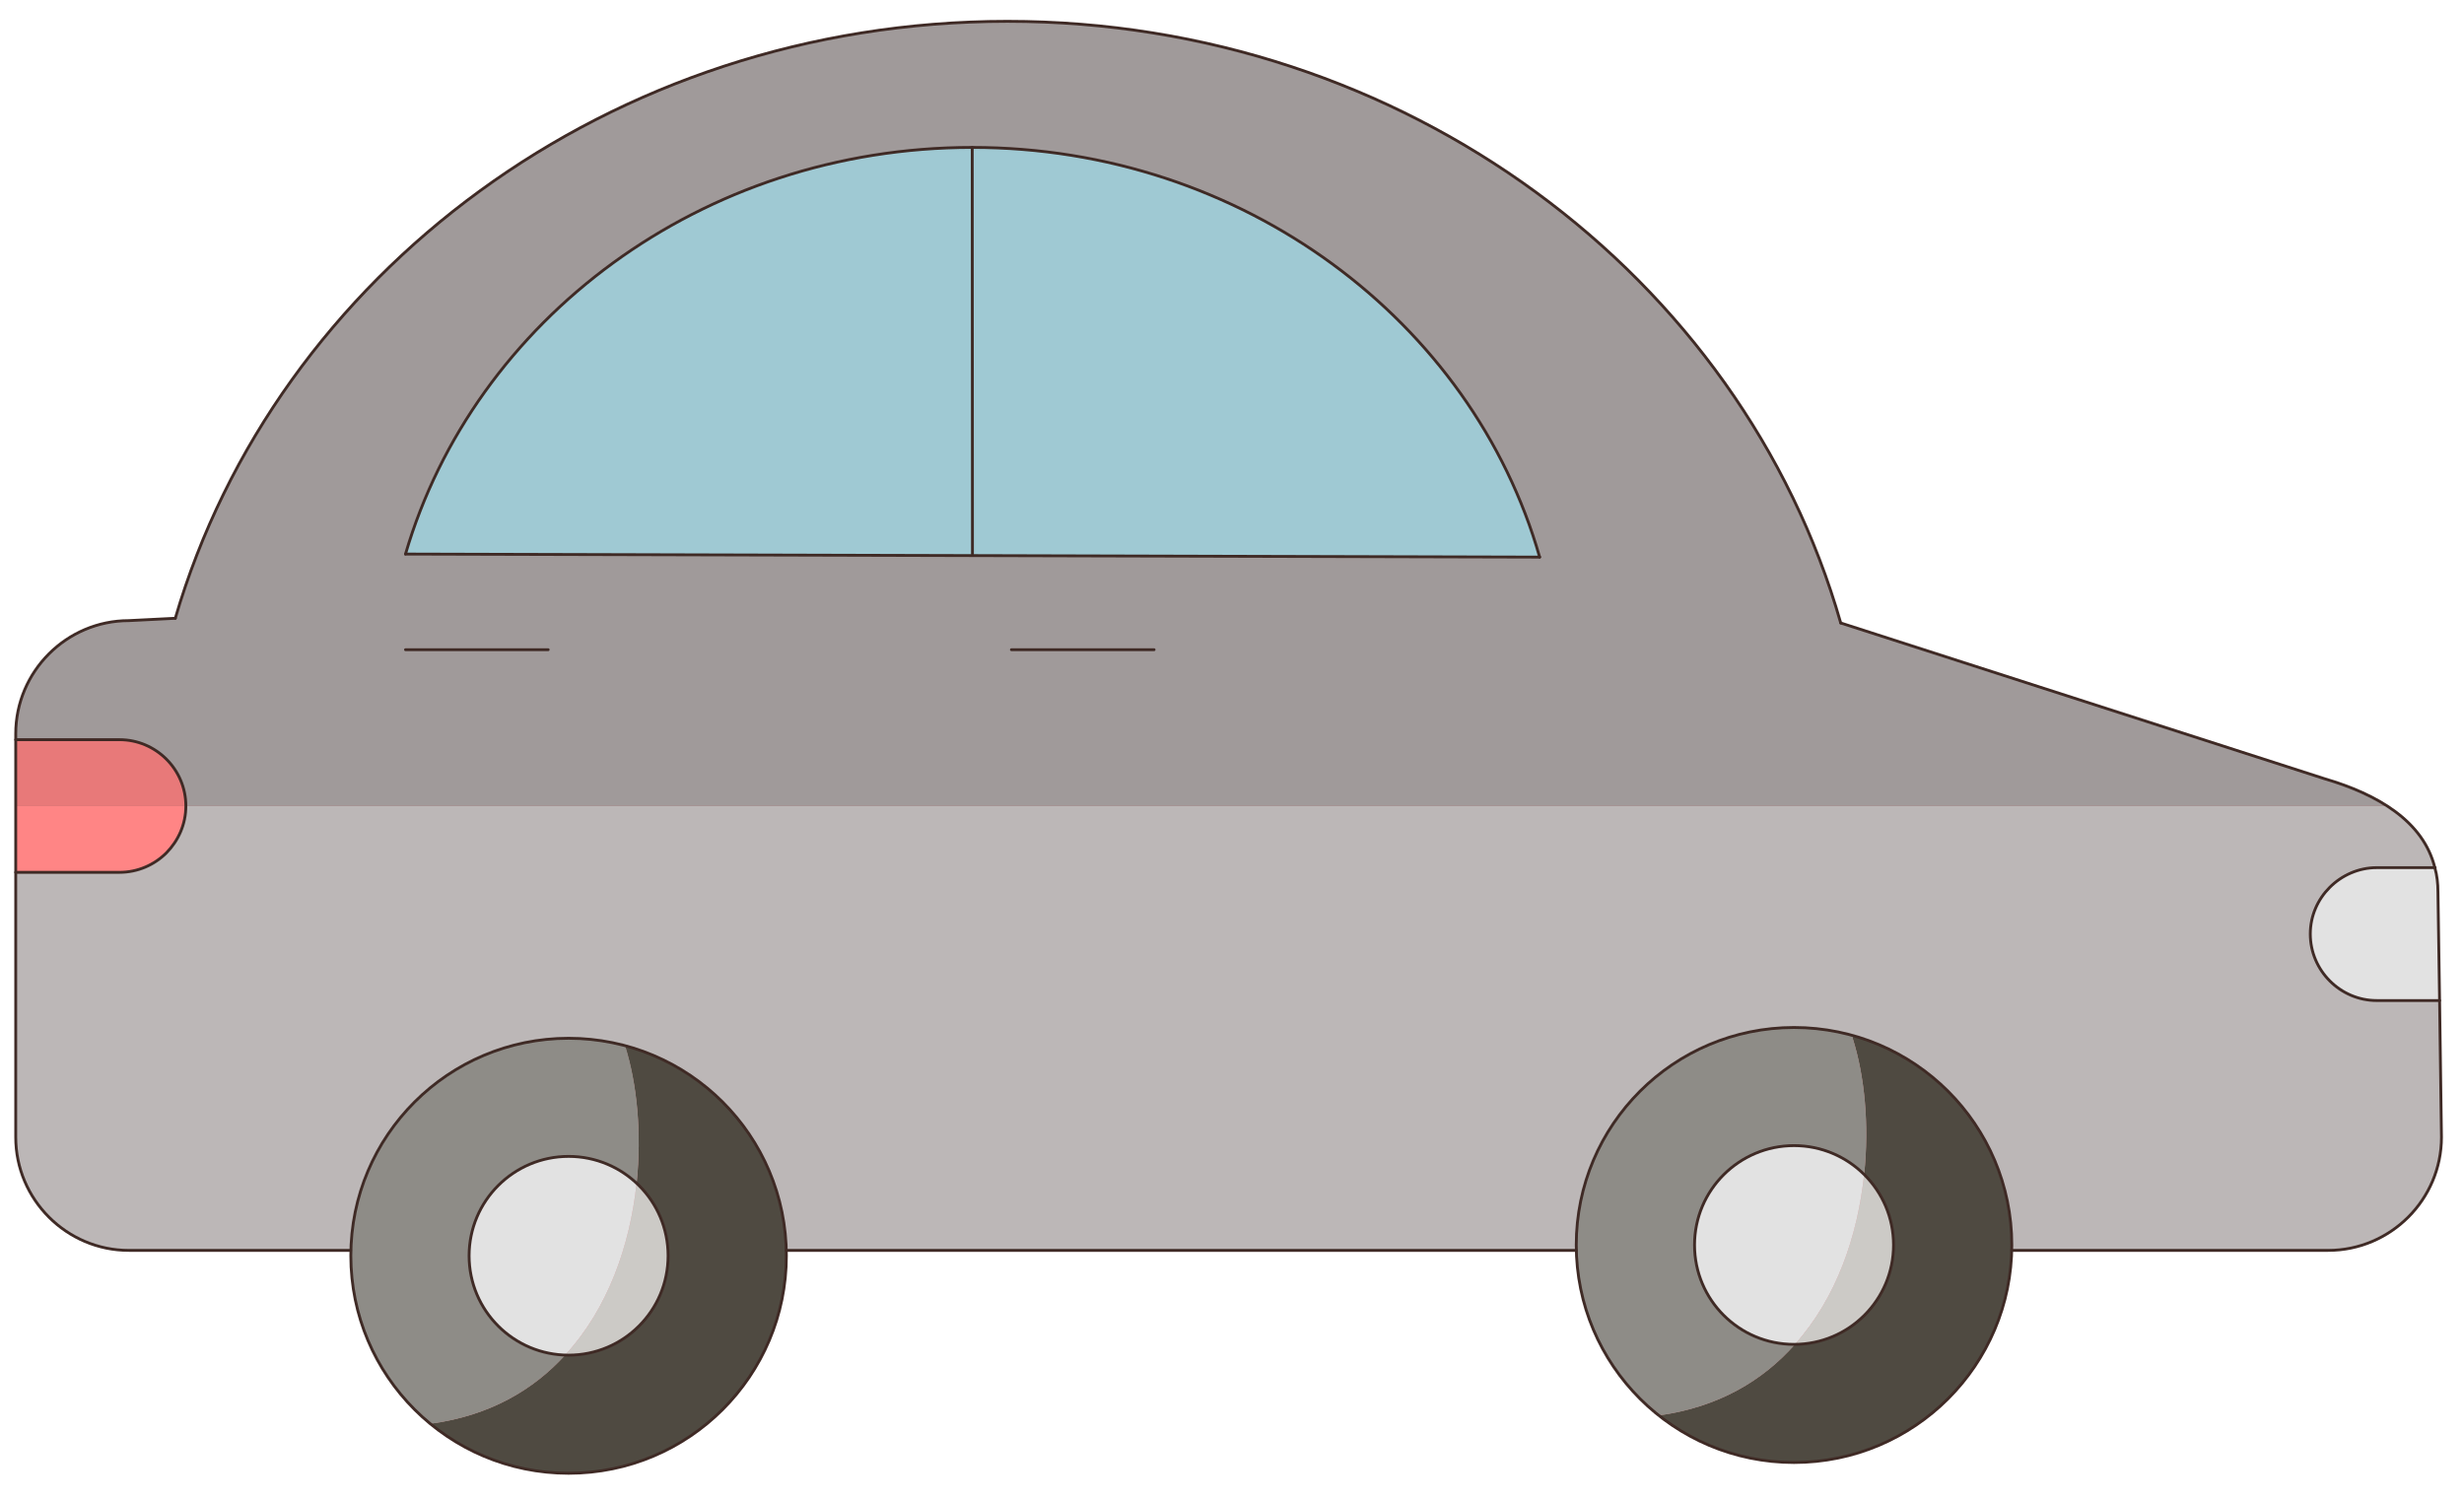 <svg width="432" height="263" viewBox="0 0 432 263" fill="none" xmlns="http://www.w3.org/2000/svg">
<path d="M408.548 155.622C410.688 153.485 413.568 152.211 416.736 152.211H426.98C427.351 153.526 427.515 154.882 427.515 156.403L427.803 175.47H416.736C410.359 175.47 405.133 170.21 405.133 163.8C405.133 160.635 406.409 157.718 408.548 155.622Z" fill="#BC7171"/>
<path d="M427.803 175.47L428.132 199.387C428.132 210.318 419.204 219.235 408.26 219.235H352.8V218.29C352.8 200.784 340.992 186.072 324.946 181.593C321.655 180.648 318.199 180.155 314.619 180.155C293.513 180.155 276.398 197.209 276.398 218.29V219.235H137.952C137.54 202.017 125.65 187.593 109.645 183.319C106.477 182.497 103.186 182.045 99.771 182.045C78.994 182.045 62.043 198.647 61.55 219.235H22.669C11.767 219.235 2.839 210.318 2.839 199.387V152.951H21.024C24.192 152.951 27.154 151.677 29.252 149.581C31.351 147.403 32.626 144.527 32.626 141.362H418.628C422.743 143.992 425.828 147.526 426.98 152.17H416.736C413.568 152.17 410.688 153.485 408.548 155.622C406.409 157.718 405.133 160.635 405.133 163.8C405.133 170.21 410.359 175.47 416.736 175.47H427.803Z" fill="#BC7171"/>
<path d="M332.064 218.29C332.064 227.865 324.329 235.631 314.784 235.714C322.025 227.577 325.769 216.564 326.839 205.88C330.048 209.003 332.064 213.441 332.064 218.29Z" fill="#BC7171"/>
<path d="M352.8 219.235C352.306 239.864 335.355 256.425 314.619 256.425C305.65 256.425 297.38 253.343 290.88 248.165C301.289 246.727 309.106 242.083 314.784 235.714C324.329 235.631 332.064 227.865 332.064 218.29C332.064 213.441 330.048 209.003 326.839 205.88C327.744 197.168 326.921 188.62 324.823 182.045L324.946 181.593C340.992 186.072 352.8 200.784 352.8 218.29V219.235Z" fill="#BC7171"/>
<path d="M297.175 218.29C297.175 208.674 304.992 200.866 314.619 200.866C319.392 200.866 323.671 202.798 326.839 205.88C325.769 216.564 322.025 227.577 314.784 235.714H314.619C304.992 235.714 297.175 227.906 297.175 218.29Z" fill="#BC7171"/>
<path d="M290.88 248.165C282.281 241.385 276.685 230.988 276.397 219.235V218.29C276.397 197.209 293.513 180.155 314.619 180.155C318.199 180.155 321.655 180.648 324.946 181.593L324.823 182.045C326.921 188.62 327.744 197.168 326.839 205.88C323.671 202.798 319.392 200.866 314.619 200.866C304.992 200.866 297.175 208.674 297.175 218.29C297.175 227.906 304.992 235.714 314.619 235.714H314.784C309.106 242.083 301.289 246.727 290.88 248.165Z" fill="#BC7171"/>
<path d="M270.02 97.721L170.578 97.433V97.146L170.496 25.848C218.098 25.848 258.171 56.298 270.02 97.721Z" fill="#BC7171"/>
<path d="M170.578 97.146V97.433L71.136 97.146C83.191 56.052 123.099 25.848 170.496 25.848L170.578 97.146Z" fill="#BC7171"/>
<path d="M137.952 220.18C137.952 241.261 120.836 258.356 99.771 258.356C90.596 258.356 82.162 255.11 75.579 249.727L75.662 249.603C85.865 248.206 93.559 243.727 99.195 237.563C99.401 237.604 99.566 237.604 99.771 237.604C109.399 237.604 117.216 229.837 117.216 220.18C117.216 215.126 115.076 210.564 111.62 207.4C112.525 198.647 111.703 190.1 109.604 183.484V183.319C125.65 187.593 137.54 202.017 137.952 219.235V220.18Z" fill="#BC7171"/>
<path d="M99.195 237.563C106.683 229.385 110.509 218.249 111.62 207.4C115.076 210.564 117.216 215.126 117.216 220.18C117.216 229.837 109.399 237.604 99.771 237.604C99.566 237.604 99.401 237.604 99.195 237.563Z" fill="#BC7171"/>
<path d="M111.62 207.4C110.509 218.249 106.683 229.385 99.195 237.563C89.815 237.275 82.327 229.632 82.327 220.18C82.327 210.729 90.103 202.756 99.771 202.756C104.338 202.756 108.493 204.524 111.62 207.4Z" fill="#BC7171"/>
<path d="M75.579 249.727C67.022 242.741 61.55 232.097 61.55 220.18V219.235C62.043 198.647 78.994 182.045 99.771 182.045C103.186 182.045 106.477 182.497 109.645 183.319V183.484C111.703 190.1 112.525 198.647 111.62 207.4C108.493 204.524 104.338 202.756 99.771 202.756C90.103 202.756 82.327 210.564 82.327 220.18C82.327 229.796 89.815 237.275 99.195 237.563C93.559 243.727 85.865 248.206 75.662 249.603L75.579 249.727Z" fill="#BC7171"/>
<path d="M21.024 152.951H2.839V141.362H32.626C32.626 144.527 31.351 147.403 29.252 149.581C27.154 151.677 24.192 152.951 21.024 152.951Z" fill="#BC7171"/>
<path d="M32.626 141.362H2.839V129.733H21.024C27.442 129.733 32.626 134.911 32.626 141.362Z" fill="#BC7171"/>
<path d="M21.024 129.733H2.839V128.664C2.839 117.733 11.767 108.816 22.669 108.816L30.816 108.405C48.466 48.038 107.095 3.739 176.708 3.739C246.322 3.739 305.444 48.449 322.807 109.227L407.684 136.554C411.675 137.746 415.46 139.267 418.628 141.362H32.626C32.626 134.911 27.442 129.733 21.024 129.733ZM170.578 97.433L270.02 97.721C258.171 56.298 218.098 25.848 170.496 25.848C122.893 25.848 83.191 56.052 71.136 97.145L170.578 97.433Z" fill="#BC7171"/>
<path d="M416.736 175.47C410.359 175.47 405.133 170.21 405.133 163.8C405.133 160.594 406.409 157.718 408.507 155.622C410.605 153.526 413.568 152.17 416.736 152.17H426.98C427.351 153.485 427.515 154.882 427.515 156.403L427.803 175.47H416.736Z" fill="#E2E2E2"/>
<path d="M32.626 141.321H418.628C422.743 143.992 425.828 147.526 426.98 152.17H416.736C413.568 152.17 410.647 153.485 408.507 155.622C406.368 157.759 405.133 160.594 405.133 163.8C405.133 170.21 410.359 175.47 416.736 175.47H427.803L428.132 199.387C428.132 210.318 419.204 219.235 408.26 219.235H352.8V218.29C352.8 200.784 341.033 186.031 324.946 181.552C321.655 180.607 318.158 180.114 314.578 180.114C293.513 180.114 276.398 197.209 276.398 218.29V219.235H137.952C137.54 202.017 125.65 187.634 109.645 183.36C106.477 182.497 103.186 182.045 99.73 182.045C78.994 182.045 62.043 198.647 61.55 219.235H22.669C11.767 219.235 2.839 210.318 2.839 199.387V152.951H20.983C24.192 152.951 27.113 151.636 29.211 149.54C31.309 147.403 32.626 144.527 32.626 141.321Z" fill="#BCB7B7"/>
<path d="M352.8 218.29V219.235C352.306 239.823 335.355 256.425 314.578 256.425C305.609 256.425 297.38 253.343 290.88 248.165C301.289 246.727 309.065 242.083 314.701 235.714C324.329 235.632 332.023 227.865 332.023 218.29C332.023 213.441 330.048 209.044 326.839 205.88C327.744 197.168 326.921 188.661 324.823 182.045L324.946 181.552C341.033 186.031 352.8 200.784 352.8 218.29Z" fill="#4F4A41"/>
<path d="M326.839 205.88C330.048 209.044 332.023 213.441 332.023 218.29C332.023 227.865 324.329 235.631 314.702 235.714C322.025 227.536 325.728 216.564 326.839 205.88Z" fill="#CCCAC6"/>
<path d="M276.397 219.235V218.29C276.397 197.209 293.513 180.114 314.578 180.114C318.157 180.114 321.655 180.607 324.946 181.552L324.823 182.045C326.921 188.661 327.744 197.168 326.839 205.88C323.671 202.798 319.351 200.866 314.578 200.866C304.951 200.866 297.133 208.674 297.133 218.29C297.133 227.906 304.951 235.714 314.578 235.714H314.701C309.065 242.083 301.289 246.727 290.88 248.165C282.281 241.344 276.685 230.947 276.397 219.235Z" fill="#8E8C87"/>
<path d="M314.578 200.866C319.351 200.866 323.671 202.798 326.839 205.88C325.728 216.564 322.025 227.536 314.701 235.714H314.578C304.951 235.714 297.133 227.906 297.133 218.29C297.133 208.674 304.951 200.866 314.578 200.866Z" fill="#E2E2E2"/>
<path d="M269.979 97.68L170.578 97.433V97.146L170.496 25.848C218.098 25.848 258.171 56.298 269.979 97.68Z" fill="#9FC9D3"/>
<path d="M170.578 97.146V97.433L71.136 97.146C83.15 56.011 123.099 25.848 170.496 25.848L170.578 97.146Z" fill="#9FC9D3"/>
<path d="M137.952 220.18C137.952 241.261 120.836 258.356 99.73 258.356C90.555 258.356 82.162 255.11 75.579 249.727L75.662 249.603C85.824 248.206 93.517 243.727 99.113 237.563C99.319 237.604 99.524 237.604 99.73 237.604C109.357 237.604 117.175 229.796 117.175 220.18C117.175 215.167 115.035 210.605 111.62 207.441C112.525 198.688 111.703 190.1 109.604 183.484V183.36C125.65 187.634 137.54 202.017 137.952 219.235V220.18Z" fill="#4F4A41"/>
<path d="M117.175 220.18C117.175 229.796 109.357 237.604 99.73 237.604C99.524 237.604 99.319 237.604 99.113 237.563C106.642 229.385 110.468 218.29 111.62 207.441C115.035 210.605 117.175 215.167 117.175 220.18Z" fill="#CCCAC6"/>
<path d="M111.62 207.441C110.468 218.29 106.642 229.385 99.113 237.563C89.773 237.275 82.285 229.591 82.285 220.18C82.285 210.77 90.103 202.756 99.73 202.756C104.338 202.756 108.493 204.565 111.62 207.441Z" fill="#E2E2E2"/>
<path d="M99.113 237.563C93.517 243.727 85.824 248.206 75.662 249.603L75.579 249.727C67.022 242.741 61.55 232.097 61.55 220.18V219.235C62.043 198.647 78.994 182.045 99.73 182.045C103.186 182.045 106.477 182.497 109.645 183.36V183.484C111.703 190.1 112.525 198.688 111.62 207.441C108.493 204.565 104.338 202.756 99.73 202.756C90.103 202.756 82.285 210.564 82.285 220.18C82.285 229.796 89.773 237.275 99.113 237.563Z" fill="#8E8C87"/>
<path d="M20.983 152.951H2.839V141.321H32.626C32.626 144.527 31.309 147.403 29.211 149.54C27.113 151.636 24.192 152.951 20.983 152.951Z" fill="#FF8585"/>
<path d="M20.983 129.733C27.401 129.733 32.626 134.911 32.626 141.321H2.839V129.733H20.983Z" fill="#E87979"/>
<path d="M20.983 129.733H2.839V128.664C2.839 117.733 11.767 108.816 22.669 108.816L30.816 108.405C48.466 48.038 107.095 3.739 176.708 3.739C246.322 3.739 305.444 48.449 322.807 109.227L407.684 136.554C411.675 137.746 415.419 139.267 418.587 141.321H32.626C32.626 134.911 27.401 129.733 20.983 129.733ZM170.578 97.433L269.979 97.68C258.171 56.298 218.098 25.848 170.496 25.848C122.894 25.848 83.15 56.011 71.136 97.145L170.578 97.433Z" fill="#A09A9A"/>
<path d="M30.734 108.405C48.384 48.038 107.013 3.739 176.626 3.739C246.24 3.739 305.363 48.449 322.725 109.227" stroke="#3F2A25" stroke-width="0.5" stroke-linecap="round" stroke-linejoin="round"/>
<path d="M322.725 109.227L407.603 136.554C416.819 139.267 424.882 143.951 426.898 152.17C427.269 153.485 427.433 154.882 427.433 156.403L427.721 175.47L428.05 199.387C428.05 210.318 419.123 219.235 408.179 219.235H352.718" stroke="#3F2A25" stroke-width="0.5" stroke-linecap="round" stroke-linejoin="round"/>
<path d="M30.734 108.405L22.588 108.816C11.685 108.816 2.757 117.733 2.757 128.664V199.387C2.757 210.318 11.685 219.235 22.588 219.235H61.468" stroke="#3F2A25" stroke-width="0.5" stroke-linecap="round" stroke-linejoin="round"/>
<path d="M276.357 219.235H137.87" stroke="#3F2A25" stroke-width="0.5" stroke-linecap="round" stroke-linejoin="round"/>
<path d="M99.689 258.315C120.776 258.315 137.87 241.242 137.87 220.18C137.87 199.119 120.776 182.045 99.689 182.045C78.603 182.045 61.509 199.119 61.509 220.18C61.509 241.242 78.603 258.315 99.689 258.315Z" stroke="#3F2A25" stroke-width="0.5" stroke-linecap="round" stroke-linejoin="round"/>
<path d="M314.537 256.425C335.624 256.425 352.718 239.351 352.718 218.29C352.718 197.229 335.624 180.155 314.537 180.155C293.451 180.155 276.357 197.229 276.357 218.29C276.357 239.351 293.451 256.425 314.537 256.425Z" stroke="#3F2A25" stroke-width="0.5" stroke-linecap="round" stroke-linejoin="round"/>
<path d="M99.689 237.604C109.324 237.604 117.134 229.803 117.134 220.18C117.134 210.557 109.324 202.756 99.689 202.756C90.055 202.756 82.245 210.557 82.245 220.18C82.245 229.803 90.055 237.604 99.689 237.604Z" stroke="#3F2A25" stroke-width="0.5" stroke-linecap="round" stroke-linejoin="round"/>
<path d="M314.537 235.714C324.172 235.714 331.982 227.913 331.982 218.29C331.982 208.667 324.172 200.866 314.537 200.866C304.903 200.866 297.093 208.667 297.093 218.29C297.093 227.913 304.903 235.714 314.537 235.714Z" stroke="#3F2A25" stroke-width="0.5" stroke-linecap="round" stroke-linejoin="round"/>
<path d="M71.095 97.146C83.109 56.052 123.058 25.848 170.455 25.848C217.852 25.848 258.13 56.298 269.938 97.68" stroke="#3F2A25" stroke-width="0.5" stroke-linecap="round" stroke-linejoin="round"/>
<path d="M269.938 97.68L71.095 97.145" stroke="#3F2A25" stroke-width="0.5" stroke-linecap="round" stroke-linejoin="round"/>
<path d="M71.095 113.912H96.11" stroke="#3F2A25" stroke-width="0.5" stroke-linecap="round" stroke-linejoin="round"/>
<path d="M177.326 113.912H202.341" stroke="#3F2A25" stroke-width="0.5" stroke-linecap="round" stroke-linejoin="round"/>
<path d="M170.455 25.848L170.496 97.146" stroke="#3F2A25" stroke-width="0.5" stroke-linecap="round" stroke-linejoin="round"/>
<path d="M2.757 152.951H20.942C24.151 152.951 27.072 151.636 29.171 149.54C31.269 147.403 32.585 144.527 32.585 141.321C32.585 134.911 27.36 129.692 20.942 129.692H2.757" stroke="#3F2A25" stroke-width="0.5" stroke-linecap="round" stroke-linejoin="round"/>
<path d="M427.721 175.429H416.695C410.318 175.429 405.052 170.169 405.052 163.759C405.052 160.553 406.368 157.677 408.467 155.581C410.565 153.485 413.486 152.129 416.695 152.129H426.94" stroke="#3F2A25" stroke-width="0.5" stroke-linecap="round" stroke-linejoin="round"/>
</svg>
